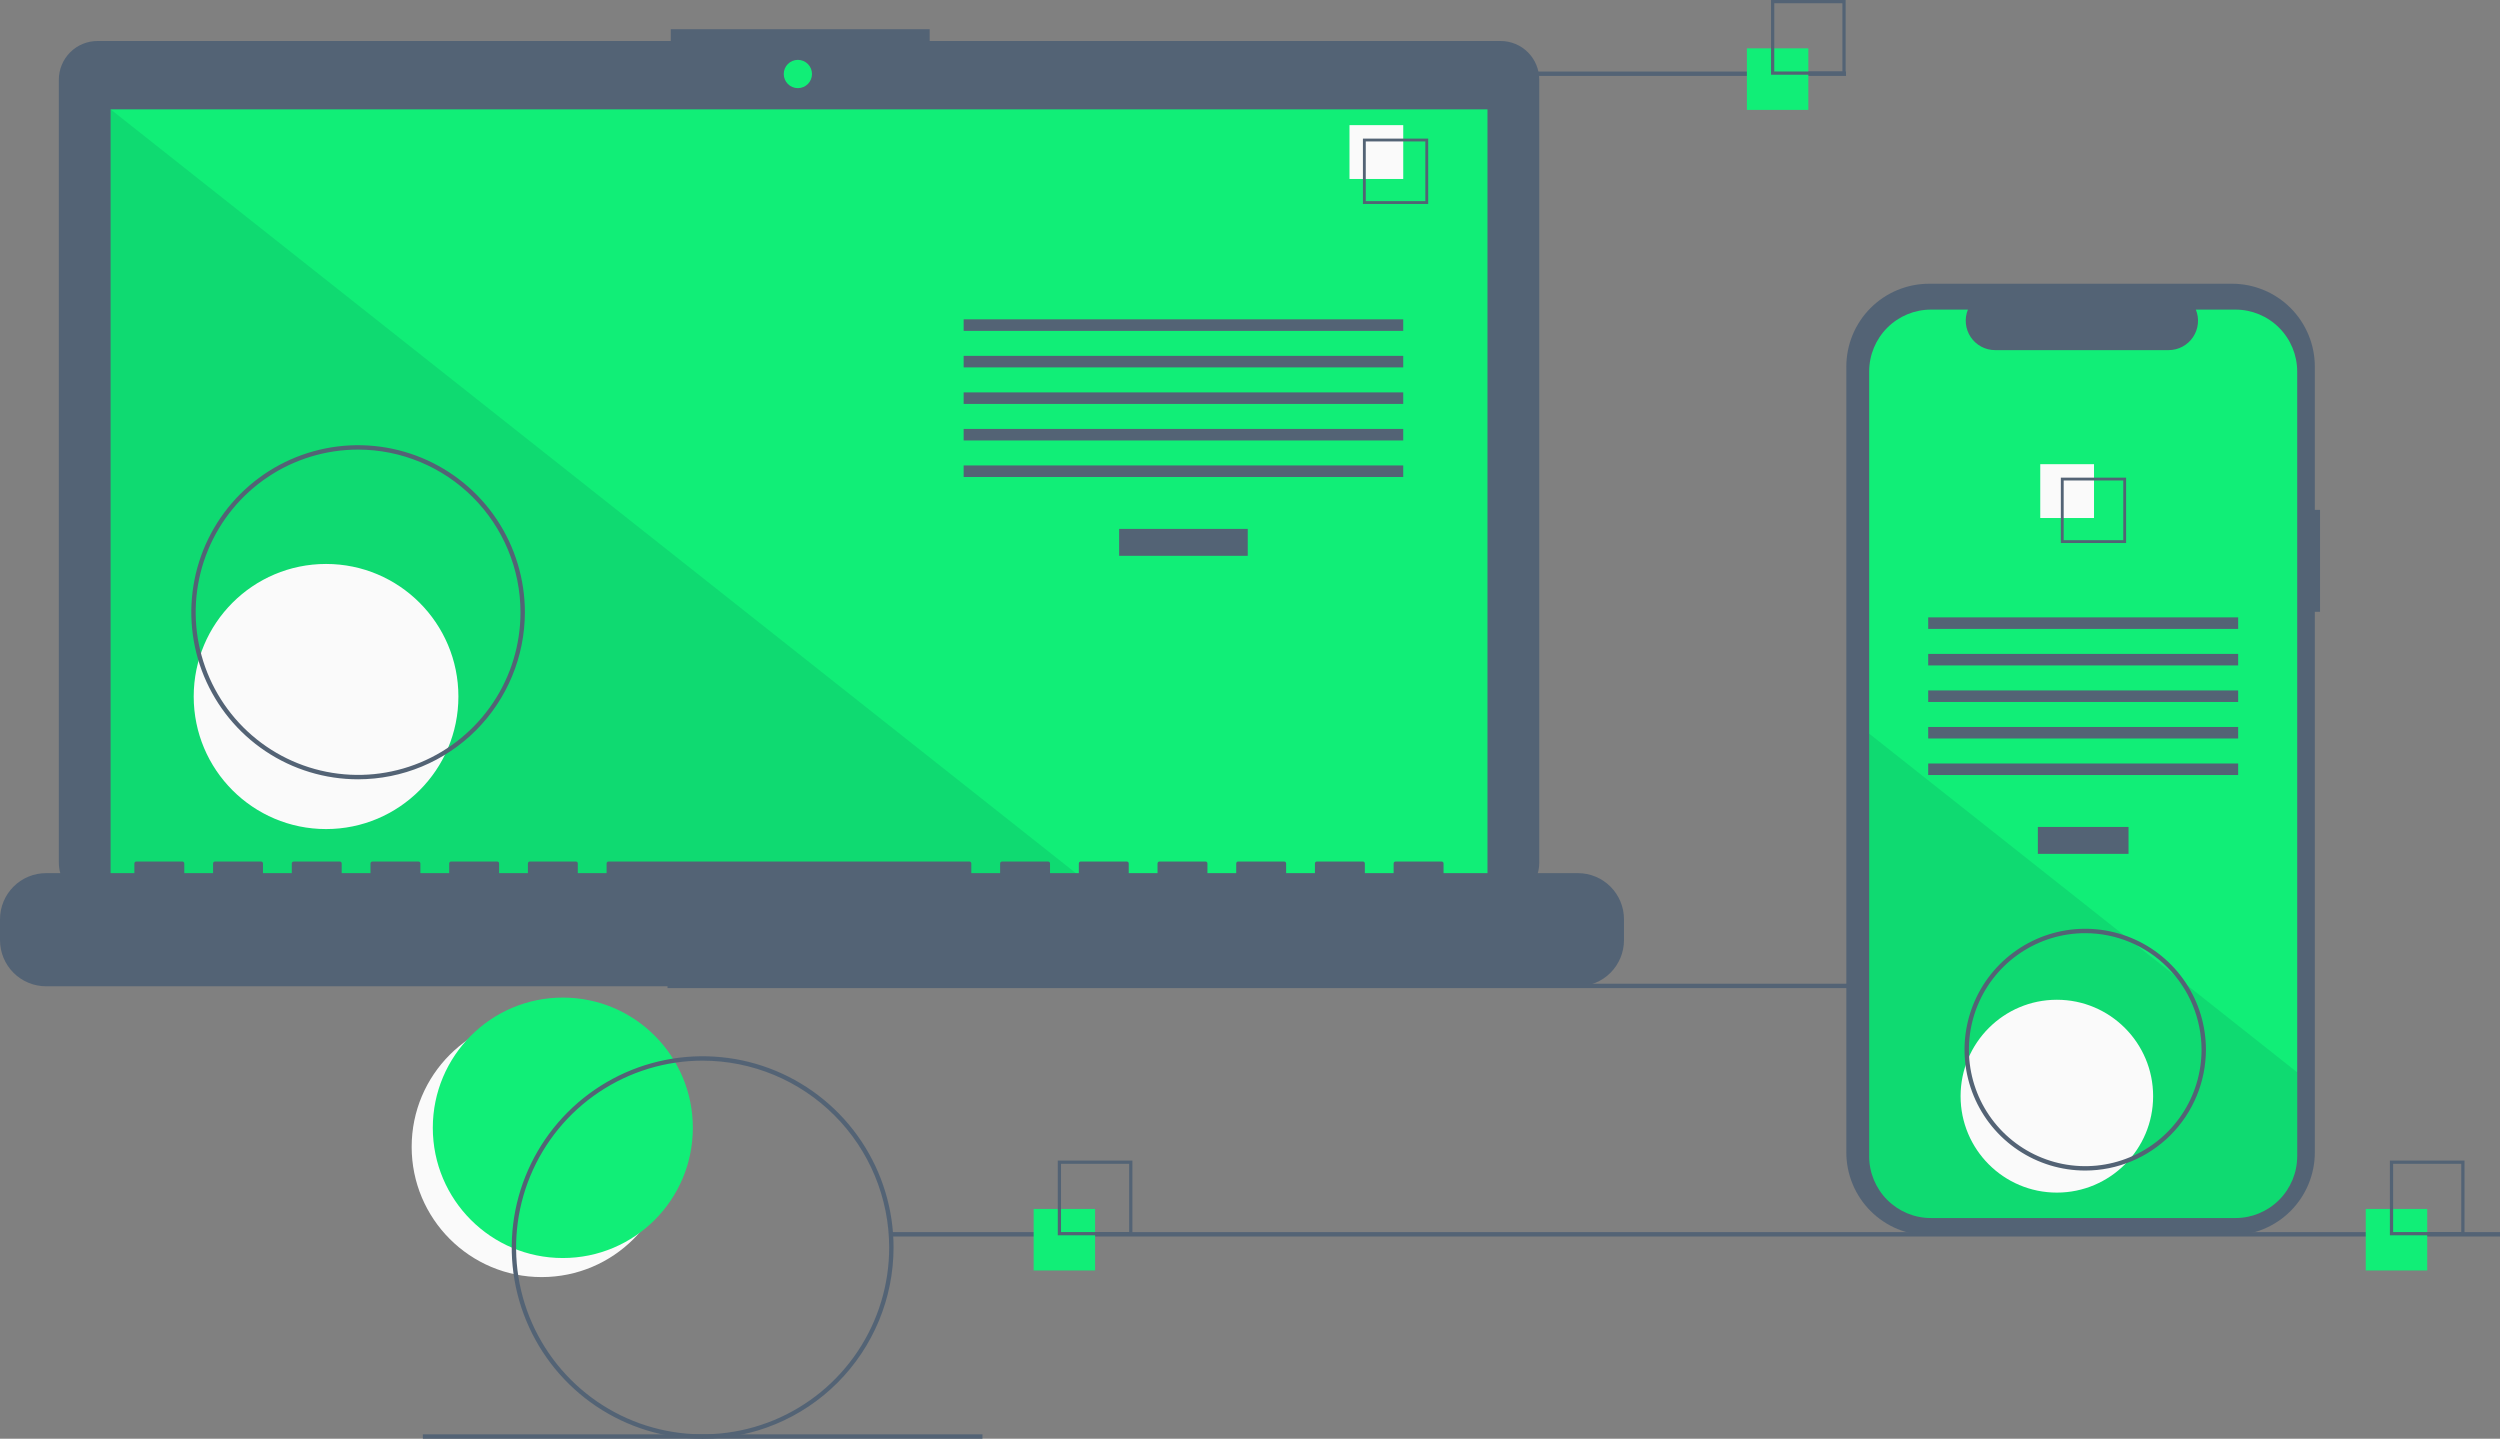 <svg width="1232" height="709" viewBox="0 0 1232 709" fill="none" xmlns="http://www.w3.org/2000/svg">
<rect x="0" y="0" width="1232" height="709" fill="#808080" stroke="none"/>
<g clip-path="url(#clip0_246_1306)">
<path d="M266.94 629.347C302.326 629.347 331.011 600.616 331.011 565.175C331.011 529.733 302.326 501.002 266.94 501.002C231.555 501.002 202.869 529.733 202.869 565.175C202.869 600.616 231.555 629.347 266.94 629.347Z" fill="#FAFAFA"/>
<path d="M277.358 619.956C312.744 619.956 341.429 591.225 341.429 555.784C341.429 520.342 312.744 491.611 277.358 491.611C241.973 491.611 213.287 520.342 213.287 555.784C213.287 591.225 241.973 619.956 277.358 619.956Z" fill="#11EE77"/>
<path d="M1121.69 484.778H328.957V486.944H1121.69V484.778Z" fill="#536375"/>
<path d="M739.514 20.204H458.143V14.396H330.559V20.204H48.029C45.529 20.204 43.054 20.697 40.745 21.655C38.436 22.613 36.338 24.017 34.571 25.787C32.803 27.557 31.401 29.659 30.445 31.972C29.488 34.285 28.996 36.763 28.996 39.267V425.158C28.996 430.214 31.001 435.063 34.571 438.638C38.14 442.213 42.981 444.221 48.029 444.221H739.514C744.561 444.221 749.402 442.213 752.972 438.638C756.541 435.063 758.546 430.214 758.546 425.158V39.267C758.546 36.763 758.054 34.285 757.097 31.972C756.141 29.659 754.739 27.557 752.972 25.787C751.204 24.017 749.106 22.613 746.797 21.655C744.488 20.697 742.013 20.204 739.514 20.204V20.204Z" fill="#536375"/>
<path d="M733.03 53.893H54.514V437.251H733.03V53.893Z" fill="#11EE77"/>
<path d="M393.192 43.438C397.035 43.438 400.151 40.317 400.151 36.468C400.151 32.618 397.035 29.498 393.192 29.498C389.348 29.498 386.232 32.618 386.232 36.468C386.232 40.317 389.348 43.438 393.192 43.438Z" fill="#11EE77"/>
<path opacity="0.1" d="M538.986 437.251H54.514V53.894L538.986 437.251Z" fill="#011E41"/>
<path d="M160.68 408.564C196.701 408.564 225.901 379.317 225.901 343.24C225.901 307.162 196.701 277.916 160.68 277.916C124.659 277.916 95.459 307.162 95.459 343.24C95.459 379.317 124.659 408.564 160.68 408.564Z" fill="#FAFAFA"/>
<path d="M614.889 260.641H551.508V273.906H614.889V260.641Z" fill="#536375"/>
<path d="M691.513 157.366H474.883V163.051H691.513V157.366Z" fill="#536375"/>
<path d="M691.513 175.368H474.883V181.053H691.513V175.368Z" fill="#536375"/>
<path d="M691.513 193.37H474.883V199.055H691.513V193.37Z" fill="#536375"/>
<path d="M691.513 211.372H474.883V217.057H691.513V211.372Z" fill="#536375"/>
<path d="M691.513 229.374H474.883V235.059H691.513V229.374Z" fill="#536375"/>
<path d="M691.513 61.67H665.025V88.2H691.513V61.67Z" fill="#FAFAFA"/>
<path d="M703.812 100.517H671.648V68.303H703.812V100.517ZM673.047 99.117H702.413V69.703H673.047V99.117Z" fill="#536375"/>
<path d="M777.598 430.281H711.379V425.502C711.379 425.378 711.355 425.255 711.307 425.14C711.259 425.025 711.19 424.92 711.102 424.832C711.014 424.744 710.91 424.674 710.795 424.627C710.68 424.579 710.557 424.555 710.433 424.555H687.729C687.605 424.555 687.482 424.579 687.367 424.627C687.253 424.674 687.148 424.744 687.06 424.832C686.973 424.92 686.903 425.025 686.855 425.14C686.808 425.255 686.783 425.378 686.783 425.502V430.281H672.594V425.502C672.594 425.378 672.569 425.255 672.522 425.14C672.474 425.025 672.404 424.92 672.317 424.832C672.229 424.744 672.124 424.674 672.01 424.627C671.895 424.579 671.772 424.555 671.648 424.555H648.944C648.82 424.555 648.697 424.579 648.582 424.627C648.467 424.674 648.363 424.744 648.275 424.832C648.187 424.92 648.118 425.025 648.07 425.14C648.023 425.255 647.998 425.378 647.998 425.502V430.281H633.808V425.502C633.808 425.378 633.784 425.255 633.736 425.14C633.689 425.025 633.619 424.92 633.531 424.832C633.443 424.744 633.339 424.674 633.224 424.627C633.11 424.579 632.987 424.555 632.862 424.555H610.159C610.035 424.555 609.912 424.579 609.797 424.627C609.682 424.674 609.578 424.744 609.49 424.832C609.402 424.92 609.332 425.025 609.285 425.14C609.237 425.255 609.213 425.378 609.213 425.502V430.281H595.023V425.502C595.023 425.378 594.999 425.255 594.951 425.14C594.904 425.025 594.834 424.92 594.746 424.832C594.658 424.744 594.554 424.674 594.439 424.627C594.324 424.579 594.201 424.555 594.077 424.555H571.374C571.249 424.555 571.126 424.579 571.011 424.627C570.897 424.674 570.792 424.744 570.705 424.832C570.617 424.92 570.547 425.025 570.5 425.14C570.452 425.255 570.428 425.378 570.428 425.502V430.281H556.238V425.502C556.238 425.378 556.213 425.255 556.166 425.14C556.118 425.025 556.049 424.92 555.961 424.832C555.873 424.744 555.769 424.674 555.654 424.627C555.539 424.579 555.416 424.555 555.292 424.555H532.588C532.464 424.555 532.341 424.579 532.226 424.627C532.111 424.674 532.007 424.744 531.919 424.832C531.831 424.92 531.762 425.025 531.714 425.14C531.667 425.255 531.642 425.378 531.642 425.502V430.281H517.453V425.502C517.453 425.378 517.428 425.255 517.381 425.14C517.333 425.025 517.263 424.92 517.175 424.832C517.088 424.744 516.983 424.674 516.869 424.627C516.754 424.579 516.631 424.555 516.507 424.555H493.803C493.679 424.555 493.556 424.579 493.441 424.627C493.326 424.674 493.222 424.744 493.134 424.832C493.046 424.92 492.977 425.025 492.929 425.14C492.881 425.255 492.857 425.378 492.857 425.502V430.281H478.667V425.502C478.667 425.378 478.643 425.255 478.595 425.14C478.548 425.025 478.478 424.92 478.39 424.832C478.302 424.744 478.198 424.674 478.083 424.627C477.968 424.579 477.845 424.555 477.721 424.555H299.877C299.752 424.555 299.629 424.579 299.514 424.627C299.4 424.674 299.295 424.744 299.208 424.832C299.12 424.92 299.05 425.025 299.003 425.14C298.955 425.255 298.931 425.378 298.931 425.502V430.281H284.741V425.502C284.741 425.378 284.716 425.255 284.669 425.14C284.621 425.025 284.552 424.92 284.464 424.832C284.376 424.744 284.272 424.674 284.157 424.627C284.042 424.579 283.919 424.555 283.795 424.555H261.091C260.967 424.555 260.844 424.579 260.729 424.627C260.614 424.674 260.51 424.744 260.422 424.832C260.334 424.92 260.265 425.025 260.217 425.14C260.17 425.255 260.145 425.378 260.145 425.502V430.281H245.955V425.502C245.955 425.378 245.931 425.255 245.883 425.14C245.836 425.025 245.766 424.92 245.678 424.832C245.591 424.744 245.486 424.674 245.372 424.627C245.257 424.579 245.134 424.555 245.009 424.555H222.306C222.182 424.555 222.059 424.579 221.944 424.627C221.829 424.674 221.725 424.744 221.637 424.832C221.549 424.92 221.479 425.025 221.432 425.14C221.384 425.255 221.36 425.378 221.36 425.502V430.281H207.17V425.502C207.17 425.378 207.146 425.255 207.098 425.14C207.051 425.025 206.981 424.92 206.893 424.832C206.805 424.744 206.701 424.674 206.586 424.627C206.471 424.579 206.348 424.555 206.224 424.555H183.521C183.396 424.555 183.273 424.579 183.159 424.627C183.044 424.674 182.94 424.744 182.852 424.832C182.764 424.92 182.694 425.025 182.647 425.14C182.599 425.255 182.575 425.378 182.575 425.502V430.281H168.385V425.502C168.385 425.378 168.36 425.255 168.313 425.14C168.265 425.025 168.196 424.92 168.108 424.832C168.02 424.744 167.916 424.674 167.801 424.627C167.686 424.579 167.563 424.555 167.439 424.555H144.735C144.611 424.555 144.488 424.579 144.373 424.627C144.259 424.674 144.154 424.744 144.066 424.832C143.979 424.92 143.909 425.025 143.861 425.14C143.814 425.255 143.789 425.378 143.789 425.502V430.281H129.6V425.502C129.6 425.378 129.575 425.255 129.528 425.14C129.48 425.025 129.41 424.92 129.323 424.832C129.235 424.744 129.13 424.674 129.016 424.627C128.901 424.579 128.778 424.555 128.654 424.555H105.95C105.826 424.555 105.703 424.579 105.588 424.627C105.473 424.674 105.369 424.744 105.281 424.832C105.193 424.92 105.124 425.025 105.076 425.14C105.029 425.255 105.004 425.378 105.004 425.502V430.281H90.814V425.502C90.814 425.378 90.79 425.255 90.742 425.14C90.695 425.025 90.625 424.92 90.537 424.832C90.449 424.744 90.345 424.674 90.23 424.627C90.116 424.579 89.993 424.555 89.868 424.555H67.165C67.04 424.555 66.918 424.579 66.803 424.627C66.688 424.674 66.584 424.744 66.496 424.832C66.408 424.92 66.338 425.025 66.291 425.14C66.243 425.255 66.219 425.378 66.219 425.502V430.281H22.704C16.682 430.281 10.908 432.677 6.65 436.941C2.392 441.205 5.73656e-06 446.989 0 453.02V463.302C1.72097e-05 469.333 2.392 475.117 6.65 479.382C10.908 483.646 16.682 486.042 22.704 486.042H777.598C783.619 486.042 789.394 483.646 793.652 479.382C797.909 475.117 800.301 469.333 800.301 463.302V453.02C800.301 446.989 797.909 441.205 793.652 436.941C789.394 432.677 783.619 430.281 777.598 430.281Z" fill="#536375"/>
<path d="M176.469 384.041C160.212 384.041 144.321 379.213 130.804 370.167C117.288 361.121 106.753 348.264 100.532 333.221C94.311 318.179 92.683 301.626 95.855 285.657C99.026 269.688 106.854 255.02 118.349 243.506C129.844 231.993 144.49 224.153 160.433 220.976C176.377 217.8 192.904 219.43 207.922 225.661C222.941 231.892 235.778 242.443 244.81 255.981C253.841 269.519 258.662 285.436 258.662 301.718C258.637 323.543 249.969 344.468 234.561 359.902C219.152 375.335 198.26 384.016 176.469 384.041ZM176.469 221.561C160.64 221.561 145.167 226.262 132.006 235.07C118.845 243.878 108.588 256.396 102.53 271.043C96.473 285.69 94.888 301.807 97.976 317.355C101.064 332.904 108.686 347.187 119.879 358.397C131.071 369.607 145.331 377.241 160.855 380.334C176.38 383.427 192.471 381.84 207.095 375.773C221.718 369.706 234.217 359.432 243.011 346.25C251.805 333.069 256.499 317.571 256.499 301.718C256.475 280.466 248.035 260.092 233.032 245.065C218.029 230.038 197.686 221.585 176.469 221.561V221.561Z" fill="#536375"/>
<path d="M909.716 35.251H633.938V37.417H909.716V35.251Z" fill="#536375"/>
<path d="M1232 607.179H439.27V609.346H1232V607.179Z" fill="#536375"/>
<path d="M484.152 706.833H208.373V709H484.152V706.833Z" fill="#536375"/>
<path d="M539.663 595.759H509.381V626.089H539.663V595.759Z" fill="#11EE77"/>
<path d="M558.048 608.757H521.277V571.929H558.048V608.757ZM522.876 607.156H556.449V573.53H522.876V607.156Z" fill="#536375"/>
<path d="M891.147 23.831H860.865V54.16H891.147V23.831Z" fill="#11EE77"/>
<path d="M909.532 36.829H872.762V0H909.532V36.829ZM874.36 35.227H907.934V1.601H874.36V35.227Z" fill="#536375"/>
<path d="M1196.13 595.759H1165.84V626.089H1196.13V595.759Z" fill="#11EE77"/>
<path d="M1214.51 608.757H1177.74V571.929H1214.51V608.757ZM1179.34 607.156H1212.91V573.53H1179.34V607.156Z" fill="#536375"/>
<path d="M1143.32 251.257H1140.75V180.674C1140.75 175.309 1139.69 169.997 1137.64 165.041C1135.59 160.084 1132.59 155.581 1128.8 151.787C1125.01 147.994 1120.52 144.985 1115.57 142.932C1110.62 140.879 1105.32 139.822 1099.96 139.822H950.656C945.3 139.822 939.996 140.879 935.048 142.932C930.099 144.985 925.603 147.994 921.815 151.787C918.028 155.581 915.024 160.084 912.974 165.041C910.924 169.997 909.869 175.309 909.869 180.674V567.897C909.869 573.262 910.924 578.574 912.974 583.53C915.024 588.486 918.028 592.99 921.815 596.783C925.603 600.577 930.099 603.586 935.048 605.639C939.996 607.692 945.3 608.748 950.656 608.748H1099.96C1105.32 608.748 1110.62 607.692 1115.57 605.639C1120.52 603.586 1125.01 600.577 1128.8 596.783C1132.59 592.99 1135.59 588.486 1137.64 583.53C1139.69 578.574 1140.75 573.262 1140.75 567.897V301.499H1143.32V251.257Z" fill="#536375"/>
<path d="M1132.06 183.075V569.733C1132.06 577.824 1128.85 585.585 1123.14 591.307C1117.43 597.03 1109.68 600.245 1101.61 600.247H951.582C943.503 600.245 935.756 597.03 930.045 591.307C924.333 585.585 921.126 577.824 921.127 569.733V183.075C921.128 174.985 924.337 167.227 930.048 161.507C935.759 155.787 943.505 152.573 951.582 152.572H969.783C968.887 154.772 968.546 157.16 968.788 159.524C969.031 161.888 969.85 164.156 971.174 166.128C972.498 168.101 974.285 169.716 976.379 170.834C978.474 171.951 980.81 172.535 983.183 172.535H1068.72C1071.09 172.535 1073.43 171.951 1075.52 170.834C1077.62 169.717 1079.4 168.101 1080.73 166.128C1082.05 164.156 1082.87 161.888 1083.11 159.524C1083.35 157.16 1083.01 154.772 1082.12 152.572H1101.61C1109.68 152.573 1117.43 155.787 1123.14 161.507C1128.85 167.227 1132.06 174.985 1132.06 183.075V183.075Z" fill="#11EE77"/>
<path d="M1048.94 407.518H1004.25V420.783H1048.94V407.518Z" fill="#536375"/>
<path d="M1102.97 304.243H950.219V309.928H1102.97V304.243Z" fill="#536375"/>
<path d="M1102.97 322.245H950.219V327.93H1102.97V322.245Z" fill="#536375"/>
<path d="M1102.97 340.248H950.219V345.932H1102.97V340.248Z" fill="#536375"/>
<path d="M1102.97 358.25H950.219V363.934H1102.97V358.25Z" fill="#536375"/>
<path d="M1102.97 376.251H950.219V381.936H1102.97V376.251Z" fill="#536375"/>
<path d="M1031.93 228.749H1005.44V255.278H1031.93V228.749Z" fill="#FAFAFA"/>
<path d="M1015.58 235.382V267.597H1047.75V235.382H1015.58ZM1046.35 266.199H1016.98V236.78H1046.35V266.199Z" fill="#536375"/>
<path opacity="0.1" d="M1132.06 528.442V569.733C1132.06 577.825 1128.85 585.585 1123.14 591.307C1117.43 597.03 1109.68 600.246 1101.61 600.247H951.582C943.503 600.245 935.756 597.03 930.045 591.307C924.333 585.585 921.126 577.825 921.127 569.733V361.532L1047.52 461.543L1049.68 463.255L1073.2 481.853L1075.39 483.597L1132.06 528.442Z" fill="#011E41"/>
<path d="M1013.62 587.716C1039.82 587.716 1061.06 566.442 1061.06 540.198C1061.06 513.955 1039.82 492.681 1013.62 492.681C987.415 492.681 966.174 513.955 966.174 540.198C966.174 566.442 987.415 587.716 1013.62 587.716Z" fill="#FAFAFA"/>
<path d="M346.261 709C327.652 709 309.461 703.473 293.988 693.118C278.515 682.763 266.455 668.045 259.334 650.825C252.213 633.605 250.349 614.657 253.98 596.377C257.61 578.096 266.571 561.305 279.73 548.125C292.889 534.946 309.654 525.97 327.905 522.334C346.157 518.698 365.075 520.564 382.268 527.697C399.46 534.83 414.155 546.908 424.494 562.406C434.833 577.903 440.351 596.123 440.351 614.762C440.323 639.747 430.401 663.7 412.762 681.367C395.122 699.034 371.207 708.972 346.261 709ZM346.261 522.69C328.08 522.69 310.307 528.09 295.19 538.207C280.073 548.324 268.29 562.703 261.332 579.527C254.375 596.351 252.554 614.864 256.101 632.724C259.648 650.584 268.403 666.99 281.26 679.866C294.116 692.743 310.495 701.512 328.327 705.064C346.159 708.617 364.643 706.794 381.44 699.825C398.238 692.856 412.594 681.055 422.695 665.914C432.797 650.773 438.188 632.972 438.188 614.762C438.16 590.351 428.466 566.948 411.233 549.688C393.999 532.427 370.633 522.717 346.261 522.69V522.69Z" fill="#536375"/>
<path d="M1027.6 576.85C1015.83 576.85 1004.33 573.356 994.553 566.809C984.771 560.263 977.147 550.959 972.645 540.073C968.143 529.187 966.965 517.208 969.26 505.651C971.555 494.095 977.22 483.479 985.539 475.147C993.858 466.816 1004.46 461.142 1015.99 458.843C1027.53 456.544 1039.49 457.724 1050.36 462.233C1061.23 466.742 1070.52 474.378 1077.06 484.175C1083.59 493.973 1087.08 505.491 1087.08 517.274C1087.06 533.069 1080.79 548.212 1069.64 559.381C1058.49 570.549 1043.37 576.832 1027.6 576.85V576.85ZM1027.6 459.864C1016.26 459.864 1005.18 463.231 995.754 469.54C986.328 475.848 978.982 484.814 974.643 495.304C970.305 505.794 969.17 517.338 971.382 528.474C973.593 539.61 979.052 549.84 987.068 557.869C995.085 565.897 1005.3 571.365 1016.42 573.58C1027.54 575.795 1039.06 574.659 1049.53 570.313C1060.01 565.968 1068.96 558.61 1075.26 549.169C1081.56 539.728 1084.92 528.628 1084.92 517.274C1084.9 502.053 1078.86 487.461 1068.11 476.698C1057.37 465.935 1042.8 459.881 1027.6 459.864Z" fill="#536375"/>
</g>
<defs>
<clipPath id="clip0_246_1306">
<rect width="1232" height="709" fill="white"/>
</clipPath>
</defs>
</svg>
